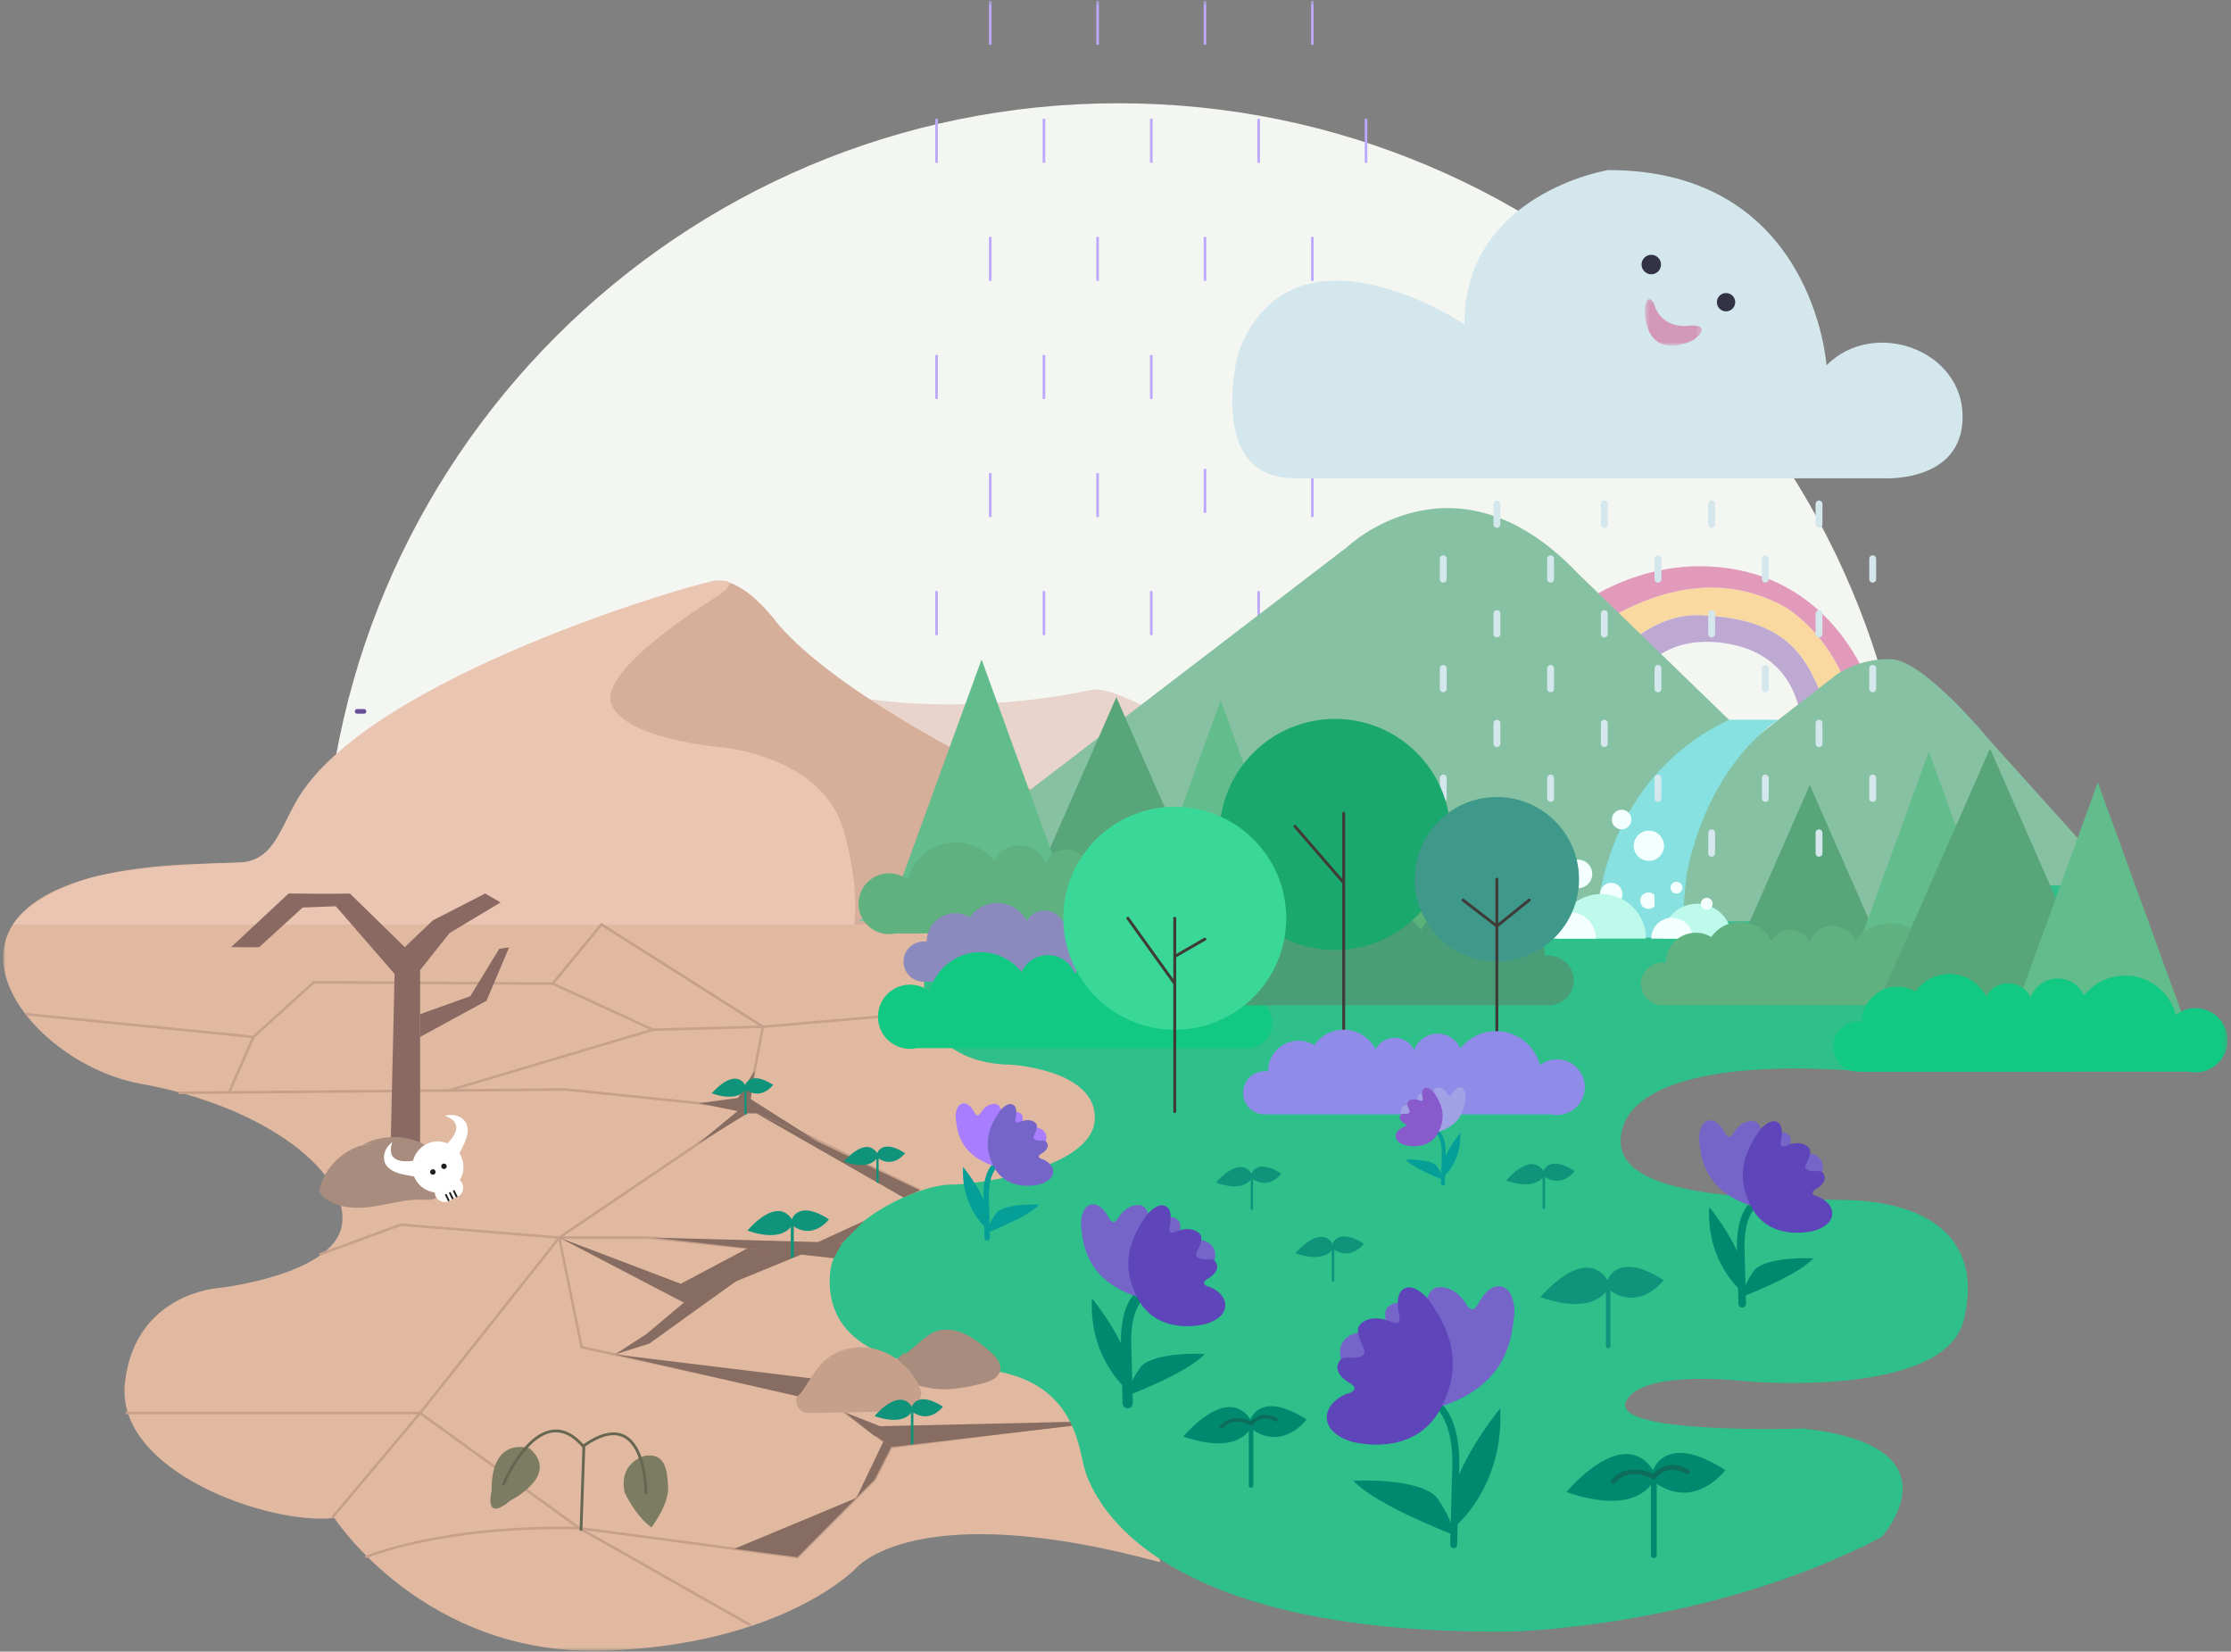 <svg xmlns="http://www.w3.org/2000/svg" xmlns:xlink="http://www.w3.org/1999/xlink" width="435" height="322" viewBox="0 0 435 322">
    <rect x="0" y="0" width="435" height="322" fill="#808080" stroke="none"/>
    <defs>
        <path id="a" d="M0 .49h418.688V322.2H0z"/>
        <path id="c" d="M.557.131h11.144v9.115H.557z"/>
        <path id="e" d="M0 322.2h433.724V.49H0z"/>
    </defs>
    <g fill="none" fill-rule="evenodd">
        <g transform="translate(.615 -.348)">
            <mask id="b" fill="#fff">
                <use xlink:href="#a"/>
            </mask>
            <path fill="#F4F6F1" d="M62.402 175.572c0-85.654 69.436-155.091 155.09-155.091 85.655 0 155.092 69.437 155.092 155.09" mask="url(#b)"/>
            <path fill="#E0B9A0" d="M194.15 175.291s-31.491 2.49-48.918 0c0 0-49.293-8.962-108.544-6.472-59.25 2.489-34.67 38.338-9.866 42.819 24.804 4.482 40.736 17.614 39.243 27.479-1.495 9.864-24.161 12.354-24.161 12.354s-16.17.995-18.161 18.422c-1.992 17.427 28.38 27.883 40.827 26.389 0 0 17.428 26.887 52.28 25.891 34.854-.996 49.293-15.933 49.293-15.933s11.338-14.36 59.417-1.323l-7.449-99.005-23.96-30.62z" mask="url(#b)"/>
            <path fill="#E8D4CA" d="M168.922 136.647s19.281 3.243 43.225-1.78c8.4-1.762 43.358 25.117 49.475 32.15v13.561l-86.15-25.87-6.55-18.061z" mask="url(#b)"/>
            <path fill="#D6AF9A" d="M261.622 180.579s-87.908-32.4-110.512-58.521c0 0-12.295-17.33-18.204-2.512l-25.75 21.851 43.2 29.89 15.573 9.292h95.693z" mask="url(#b)"/>
            <path fill="#EAC6B2" d="M1.957 180.579s2.66-5.041 14.023-8.778c6.735-2.215 22.134-3.04 29.869-3.28 6.663-.208 7.913-6.026 11.359-12.054 13.781-24.111 78.629-42.697 80.865-42.697 0 0 7.26-1.382 1.107 2.888 0 0-23.233 14.065-20.595 20.972 2.637 6.907 21.6 8.414 21.6 8.414s19.841 1.758 23.735 16.45c0 0 3.014 9.545 2.009 18.085H1.957z" mask="url(#b)"/>
            <path stroke="#BCA9FF" stroke-width=".5" d="M181.998 23.51v8.581M202.93 23.51v8.581M244.798 23.51v8.581M265.732 23.51v8.581M223.865 23.51v8.581M181.998 69.551v8.581M202.93 69.551v8.581M244.798 69.551v8.581M265.732 69.551v8.581M223.865 69.551v8.581M181.998 115.592v8.58M202.93 115.592v8.58M244.798 115.592v8.58M265.732 115.592v8.58M223.865 115.592v8.58M192.465.49v8.581M213.398.49v8.581M234.331.49v8.581M255.265.49v8.581M192.465 46.531v8.58M213.398 46.531v8.58M234.331 46.531v8.58M234.331 91.76v8.58M255.265 46.531v8.58M192.465 92.572v8.58M213.398 92.572v8.58M255.265 92.572v8.58M192.465 138.612v8.581M234.331 138.612v8.581M255.265 138.612v8.581" mask="url(#b)"/>
            <path stroke="#665097" stroke-linecap="round" stroke-width=".9" d="M69.017 139.04h1.34" mask="url(#b)"/>
            <path fill="#F9D9A0" d="M347.45 118.707c-21.054-11.771-41.633 7.546-41.633 7.546l4.21 6.954c3.299-4.52 11.029-13.337 20.898-12.915 13.242.565 18.788 4.98 22.41 12.79 1.786 3.852 2.47 7.013 2.706 9.23l5.555.319c-2.272-17.239-14.147-23.924-14.147-23.924" mask="url(#b)"/>
            <path fill="#BEA9D3" d="M330.924 120.292c-9.868-.423-17.598 8.394-20.898 12.915l4.898 8.092s2.407-17.62 19.818-15.679c16.192 1.806 15.833 16.38 15.833 16.38l5.465.313c-.234-2.218-.918-5.38-2.705-9.232-3.622-7.81-9.168-12.223-22.41-12.79" mask="url(#b)"/>
            <path fill="#E29ABB" d="M336.286 111.123c-19.63-2.791-33.27 10.502-33.27 10.502l2.8 4.628s20.58-19.317 41.633-7.546c0 0 11.876 6.685 14.146 23.924l4.874.279c-1.82-11.648-10.555-28.997-30.183-31.787" mask="url(#b)"/>
            <path fill="#2EBF8B" d="M196.321 207.904s16.79.913 16.536 10.54c-.255 9.625-22.387 12.862-28.238 12.862-5.851 0-22.642 7.219-23.405 17.427-.762 10.206 6.36 17.924 26.966 18.422 20.606.497 21.37 14.937 22.641 19.418 1.272 4.481 10.94 32.612 83.188 31.865 0 0 38.414-.746 72.248-18.422 0 0 16.028-17.676-15.263-21.16 0 0-37.396 1.244-34.598-5.229 2.798-6.472 23.404-3.983 23.404-3.983s38.669 3.486 42.485-11.95c3.815-15.434-6.36-23.152-23.405-23.401-17.044-.25-43.502-.404-43.502-11.405 0-11 18.063-16.146 48.335-13.574h38.945s15.772-2.748 16.026-17.763c.255-15.015-14.5-19.475-26.457-20.108l-197.814 3.849s-14.882 2.987-14.882 18.048c0 15.062 16.79 14.564 16.79 14.564" mask="url(#b)"/>
            <path fill="#D3E7ED" d="M251.854 93.596h114.678s15.524 1.002 15.524-12.018c0-13.02-17.276-19.28-26.54-10.016 0 0-2.505-38.06-42.567-38.06 0 0-28.043 4.525-28.043 30.057 0 0-33.485-22.366-44.069 5.499 0 0-6.51 24.538 11.017 24.538" mask="url(#b)"/>
            <path fill="#333244" d="M323.243 51.92a1.891 1.891 0 1 1-3.783.002 1.891 1.891 0 0 1 3.783-.002M337.71 59.265a1.781 1.781 0 1 1-3.562 0 1.781 1.781 0 0 1 3.562 0" mask="url(#b)"/>
        </g>
        <g transform="translate(.615 -.348)">
            <g transform="translate(319.5 58.5)">
                <mask id="d" fill="#fff">
                    <use xlink:href="#c"/>
                </mask>
                <path fill="#D384A8" fill-opacity=".8" d="M2.393 1.03s.946 5.12 7.29 4.284c0 0 4.229-.222.445 2.783 0 0-8.748 4.821-9.57-5.287 0 0 .13-4.562 1.835-1.78" mask="url(#d)"/>
            </g>
            <mask id="f" fill="#fff">
                <use xlink:href="#e"/>
            </mask>
            <path fill="#87C1A3" d="M166.793 179.97l95.295-73.002s20.983-20.108 45.026 5.246l4.65 4.505 65.291 63.25H166.793z" mask="url(#f)"/>
            <path fill="#87C1A3" d="M340.788 144.836l16.431-12.766s4.467-3.469 10.95-3.201c6.484.266 19.293 15.967 19.293 15.967l25.35 28.145h-94.197l22.173-28.145z" mask="url(#f)"/>
            <path fill="#86E1E0" d="M310.52 182.95s-.889-29.398 25.973-42.274h9.65s-13.385 7.85-17.921 30.177c0 0-1.068 9.25-.445 12.452" mask="url(#f)"/>
            <path fill="#A88C7E" d="M175.696 264.539l3.33-2.801c.708-.596 1.426-1.199 2.262-1.597 1.833-.874 4.04-.651 5.911.139 1.871.79 3.474 2.091 5.031 3.395 1.204 1.006 2.523 2.368 2.165 3.897-.347 1.495-2.071 2.149-3.56 2.521-3.018.756-6.135 1.352-9.225.995-1.92-.222-3.777-.807-5.62-1.39l-2.117-.668c-.222-.07-.457-.15-.598-.333-.177-.232-.15-.557-.094-.843a5.792 5.792 0 0 1 2.837-3.891" mask="url(#f)"/>
            <path stroke="#C6A08B" stroke-width=".5" d="M178.76 232.41l-32.982-16.041-37.343 25.259L81.3 275.83l-17.178 20.452" mask="url(#f)"/>
            <path stroke="#C6A08B" stroke-width=".5" d="M23.884 275.83H81.3l31.031 22.443 33.447 18.959" mask="url(#f)"/>
            <path stroke="#C6A08B" stroke-width=".5" d="M207.305 278.11l-34.142 4.356-3.247 6.347-15.051 15.123-42.533-5.662c-26.85-.623-41.682 5.662-41.682 5.662" mask="url(#f)"/>
            <path fill="#7C7C63" d="M102.636 282.724s-7.505-2.638-7.405 8.318c0 0-1.624 6.29 3.703 1.826 0 0 9.79-4.869 3.702-10.144M125.19 284.153s-5.332 1.217-3.984 7.24c0 0 2.16 4.604 5.203 6.735 0 0 3.45-4.46 3.246-7.963-.204-3.5-.609-6.493-4.464-6.012" mask="url(#f)"/>
            <path stroke="#666651" stroke-linecap="round" stroke-linejoin="round" stroke-width=".545" d="M125.326 291.394s.05-17.727-12.106-9.194M112.674 298.55l.55-16.105c-8.487-10.018-15.66 7.24-15.66 7.24" mask="url(#f)"/>
            <path stroke="#9E86B2" stroke-width=".5" d="M196.696 198.07v-3.521" mask="url(#f)"/>
            <path stroke="#C6A08B" stroke-width=".5" d="M173.163 282.465l-12.003-8.962-48.38-10.495-4.345-21.38h17.303l35.422 3.663" mask="url(#f)"/>
            <path stroke="#C6A18B" stroke-width=".5" d="M108.435 241.628l-30.94-2.511-15.812 5.832" mask="url(#f)"/>
            <path fill="#2F9B6C" d="M260.82 143.441l15.443 35.172h-30.885z" mask="url(#f)"/>
            <path fill="#62BC8B" d="M237.402 136.893l15.442 42.457h-30.886z" mask="url(#f)"/>
            <path fill="#58A579" d="M217.05 136.264l17.33 39.469h-34.66z" mask="url(#f)"/>
            <path fill="#62BC8B" d="M190.77 128.916l17.329 47.644h-34.66z" mask="url(#f)"/>
            <path fill="#5FB280" d="M166.793 176.537a5.928 5.928 0 0 0 7.16 5.796h61.104a4.597 4.597 0 0 0 0-9.194h-.729a6.497 6.497 0 0 0-6.498-6.498 6.462 6.462 0 0 0-3.353.94 7.633 7.633 0 0 0-13.08.888 4.597 4.597 0 0 0-4.068-2.457c-1.826 0-3.4 1.07-4.142 2.613a5.343 5.343 0 0 0-5.008-3.486 5.344 5.344 0 0 0-4.864 3.134 9.66 9.66 0 0 0-7.589-3.675c-4.512 0-8.292 3.088-9.372 7.263a5.9 5.9 0 0 0-3.634-1.252 5.928 5.928 0 0 0-5.927 5.928" mask="url(#f)"/>
            <path fill="#59B277" d="M227.83 181.504a5.382 5.382 0 0 0 6.502 5.264h55.486a4.175 4.175 0 1 0 0-8.349h-.662a5.9 5.9 0 0 0-5.901-5.9 5.867 5.867 0 0 0-3.046.853 6.931 6.931 0 0 0-11.877.807 4.17 4.17 0 0 0-3.694-2.232 4.171 4.171 0 0 0-3.76 2.374 4.854 4.854 0 0 0-4.547-3.167 4.853 4.853 0 0 0-4.418 2.846 8.772 8.772 0 0 0-6.89-3.336c-4.098 0-7.531 2.803-8.511 6.594a5.355 5.355 0 0 0-3.3-1.136 5.382 5.382 0 0 0-5.382 5.382" mask="url(#f)"/>
            <path fill="#F4FFFF" d="M309.841 170.725a2.783 2.783 0 1 1-5.566 0 2.783 2.783 0 0 1 5.566 0M322.41 175.94a1.602 1.602 0 1 1-3.205 0 1.602 1.602 0 0 1 3.204 0M327.418 173.41a1.157 1.157 0 1 1-2.314.001 1.157 1.157 0 0 1 2.314 0M323.833 165.235a2.95 2.95 0 1 1-5.9 0 2.95 2.95 0 0 1 5.9 0M317.476 160.124a1.907 1.907 0 1 1-3.815-.001 1.907 1.907 0 0 1 3.815 0M315.673 174.18a2.197 2.197 0 1 1-4.286.973 2.197 2.197 0 0 1 4.286-.972" mask="url(#f)"/>
            <path fill="#BEFAEB" d="M302.909 183.34a8.696 8.696 0 0 1 8.697-8.697 8.696 8.696 0 0 1 8.696 8.697" mask="url(#f)"/>
            <path fill="#F4FFFF" d="M300.163 183.34a5.198 5.198 0 1 1 10.396 0" mask="url(#f)"/>
            <path fill="#BEFAEB" d="M323.486 183.34a6.79 6.79 0 1 1 13.581 0" mask="url(#f)"/>
            <path fill="#F4FFFF" d="M321.341 183.34a4.06 4.06 0 0 1 8.12 0M333.311 176.55a1.157 1.157 0 1 1-2.314 0 1.157 1.157 0 0 1 2.314 0" mask="url(#f)"/>
            <path fill="#58A579" d="M352.262 153.385l-15.3 34.848h30.6z" mask="url(#f)"/>
            <path fill="#62BC8B" d="M375.465 146.897l-15.3 42.066h30.601z" mask="url(#f)"/>
            <path fill="#5FB280" d="M379.616 185.764a5.306 5.306 0 0 0-3.27 1.126c-.97-3.755-4.371-6.534-8.431-6.534a8.69 8.69 0 0 0-6.828 3.307 4.808 4.808 0 0 0-4.376-2.82 4.81 4.81 0 0 0-4.506 3.137 4.132 4.132 0 0 0-7.385-.14 6.867 6.867 0 0 0-11.769-.8 5.813 5.813 0 0 0-3.016-.846 5.846 5.846 0 0 0-5.847 5.847h-.655a4.136 4.136 0 1 0 0 8.271h54.975a5.332 5.332 0 1 0 1.109-10.548" mask="url(#f)"/>
            <path fill="#0F937A" d="M312.948 263.221a.438.438 0 0 1-.438-.438v-10.724a.438.438 0 1 1 .876 0v10.724a.438.438 0 0 1-.438.438" mask="url(#f)"/>
            <path fill="#0F937A" d="M312.835 251.62s-2.239 5.362-13.097 1.63c0 0 8.483-10.316 13.097-3.326 0 0 1.833-5.836 10.927 0 0 0-4.683 6.38-10.927 1.697" mask="url(#f)"/>
            <path fill="#00896F" d="M332.648 235.682s4.09 4.885 6.134 10.224v6.02s-6.702-5.566-6.134-16.244" mask="url(#f)"/>
            <path stroke="#00896F" stroke-linecap="round" stroke-linejoin="round" stroke-width="1.473" d="M339.081 254.534l-.298-11.24c0-7.726 3.559-8.823 3.559-8.823" mask="url(#f)"/>
            <path fill="#00896F" d="M352.956 245.679s-8.6-.467-11.386 2.152c0 0-2.19 2.713-2.489 5.336 0 0 10.78-4.08 13.875-7.488" mask="url(#f)"/>
            <path fill="#7565C9" d="M353.399 231.081s-5.79 7.052-13.788 3.895c-8-3.158-8.63-9.052-8.946-12.735 0 0-.003-3.467 2.21-3.474 1.394-.004 2.421 1.79 2.421 1.79.437.535.98 2.46 2.105.63 1.327-2.159 3.263-2.499 4.21-2.183.946.315 1.31 1.865 1.499 2.684.189.82.726 1.15 1.974.447.946-.532 1.42-1.552 2.789-.737 1.285.766.369 2.842.369 2.842s-1.132 2.105 1.473 1.052c0 0 3.063-.79 4.526.948 1.684 2-.842 4.841-.842 4.841" mask="url(#f)"/>
            <path fill="#5F45BA" d="M353.057 240.305s-8.44 2.347-12.147-4.566c-3.707-6.914-.519-11.905 1.529-14.98 0 0 2.135-2.73 3.703-1.51.99.768.608 2.748.608 2.748-.02.665-.824 2.48 1.1 1.663 2.268-.965 3.847-.162 4.322.61.474.774-.223 2.195-.596 2.945-.371.75-.194 1.306 1.12 1.444.998.105 1.961-.435 2.425.964.436 1.314-1.49 2.442-1.49 2.442s-2.099 1.03.391 1.643c0 0 2.653 1.073 2.616 3.252-.043 2.506-3.581 3.345-3.581 3.345" mask="url(#f)"/>
            <path fill="#00896F" d="M291.89 274.941s-5.763 6.884-8.644 14.408v8.486s9.444-7.845 8.644-22.894" mask="url(#f)"/>
            <path stroke="#00896F" stroke-linecap="round" stroke-linejoin="round" stroke-width="1.35" d="M282.823 301.508l.422-15.84c0-10.887-5.016-12.434-5.016-12.434" mask="url(#f)"/>
            <path fill="#00896F" d="M263.271 289.03s12.12-.66 16.046 3.033c0 0 3.086 3.824 3.507 7.519 0 0-15.192-5.75-19.553-10.552" mask="url(#f)"/>
            <path fill="#7565C9" d="M262.647 268.458s8.157 9.937 19.43 5.488c11.273-4.45 12.164-12.756 12.608-17.948 0 0 .004-4.885-3.114-4.894-1.966-.006-3.411 2.522-3.411 2.522-.618.754-1.382 3.468-2.968.889-1.87-3.043-4.598-3.523-5.933-3.077-1.334.444-1.848 2.628-2.114 3.782-.266 1.156-1.022 1.62-2.78.63-1.335-.751-2.003-2.187-3.93-1.038-1.812 1.079-.52 4.005-.52 4.005s1.595 2.966-2.077 1.483c0 0-4.315-1.114-6.377 1.335-2.374 2.818 1.186 6.823 1.186 6.823" mask="url(#f)"/>
            <path fill="#5F45BA" d="M263.128 281.457s11.894 3.308 17.119-6.436c5.223-9.744.732-16.776-2.155-21.109 0 0-3.01-3.848-5.22-2.13-1.393 1.083-.857 3.874-.857 3.874.03.936 1.163 3.496-1.548 2.343-3.198-1.36-5.422-.228-6.09.861-.67 1.09.313 3.093.837 4.148.525 1.058.276 1.842-1.578 2.036-1.405.148-2.763-.614-3.417 1.358-.615 1.853 2.103 3.441 2.103 3.441s2.955 1.453-.555 2.318c0 0-3.737 1.51-3.684 4.58.06 3.534 5.045 4.716 5.045 4.716" mask="url(#f)"/>
            <path fill="#00896F" d="M212.292 253.476s4.433 5.294 6.65 11.082v6.526s-7.266-6.034-6.65-17.608" mask="url(#f)"/>
            <path stroke="#00896F" stroke-linecap="round" stroke-linejoin="round" stroke-width="1.997" d="M219.265 273.91l-.324-12.184c0-8.373 3.859-9.564 3.859-9.564" mask="url(#f)"/>
            <path fill="#00896F" d="M234.304 264.312s-9.321-.507-12.342 2.332c0 0-2.373 2.942-2.697 5.785 0 0 11.685-4.423 15.04-8.117" mask="url(#f)"/>
            <path fill="#7565C9" d="M234.784 248.489s-6.275 7.644-14.944 4.22c-8.67-3.422-9.356-9.81-9.698-13.803 0 0-.003-3.758 2.396-3.765 1.512-.004 2.623 1.94 2.623 1.94.476.58 1.063 2.667 2.282.684 1.44-2.34 3.537-2.71 4.564-2.367 1.027.342 1.421 2.02 1.625 2.91.205.888.787 1.245 2.14.483 1.026-.577 1.54-1.683 3.024-.798 1.392.83.398 3.08.398 3.08s-1.226 2.282 1.597 1.141c0 0 3.32-.857 4.907 1.027 1.825 2.167-.914 5.248-.914 5.248" mask="url(#f)"/>
            <path fill="#5F45BA" d="M234.414 258.487s-9.148 2.544-13.166-4.95c-4.019-7.494-.563-12.903 1.657-16.237 0 0 2.315-2.959 4.015-1.637 1.07.834.658 2.98.658 2.98-.022.72-.894 2.688 1.191 1.802 2.46-1.047 4.17-.176 4.686.662.514.838-.242 2.378-.645 3.19-.404.813-.213 1.416 1.213 1.566 1.082.114 2.126-.472 2.628 1.046.474 1.423-1.616 2.645-1.616 2.645s-2.273 1.118.426 1.783c0 0 2.874 1.162 2.834 3.523-.046 2.718-3.88 3.627-3.88 3.627" mask="url(#f)"/>
            <path stroke="#86E1E0" stroke-linecap="round" stroke-width="1.338" d="M280.79 173.4v3.984M301.723 173.4v3.984M322.656 173.4v3.984" mask="url(#f)"/>
            <path stroke="#D3E7ED" stroke-linecap="round" stroke-width="1.338" d="M280.79 109.282v3.984M301.723 109.282v3.984M343.59 109.282v3.984M364.524 109.282v3.984M322.656 109.282v3.984M280.79 130.655v3.983M301.723 130.655v3.983M343.59 130.655v3.983M364.524 130.655v3.983M322.656 130.655v3.983M280.79 152.028v3.983M301.723 152.028v3.983M343.59 152.028v3.983M364.524 152.028v3.983M322.656 152.028v3.983M291.256 98.596v3.983M312.19 98.596v3.983M333.123 98.596v3.983M354.057 98.596v3.983M291.256 119.969v3.983M312.19 119.969v3.983M333.123 119.969v3.983M354.057 119.969v3.983M291.256 141.341v3.984M312.19 141.341v3.984M354.057 141.341v3.984M291.256 162.714v3.984M333.123 162.714v3.984M354.057 162.714v3.984" mask="url(#f)"/>
            <path fill="#8A8ABF" d="M232.523 181.76c-1.168 0-2.239.4-3.094 1.065-.918-3.553-4.135-6.182-7.976-6.182a8.223 8.223 0 0 0-6.46 3.129 4.547 4.547 0 0 0-4.139-2.668 4.55 4.55 0 0 0-4.263 2.967 3.908 3.908 0 0 0-6.987-.133 6.496 6.496 0 0 0-11.133-.756 5.49 5.49 0 0 0-2.854-.8 5.53 5.53 0 0 0-5.531 5.53h-.62a3.913 3.913 0 0 0 0 7.826h52.008a5.045 5.045 0 1 0 1.048-9.978" mask="url(#f)"/>
            <path fill="#58A579" d="M387.396 146.274l-21.238 48.368h42.474z" mask="url(#f)"/>
            <path fill="#62BC8B" d="M408.42 152.899l-18.288 50.282h36.576z" mask="url(#f)"/>
            <path fill="#11C982" d="M427.468 196.9a6.22 6.22 0 0 0-3.835 1.321c-1.139-4.406-5.13-7.665-9.89-7.665a10.196 10.196 0 0 0-8.01 3.878 5.641 5.641 0 0 0-5.134-3.307 5.641 5.641 0 0 0-5.285 3.679 4.848 4.848 0 0 0-4.371-2.758 4.849 4.849 0 0 0-4.292 2.594 8.056 8.056 0 0 0-7.181-4.409 8.051 8.051 0 0 0-6.623 3.47 6.822 6.822 0 0 0-3.54-.99 6.857 6.857 0 0 0-6.857 6.858h-.77a4.85 4.85 0 1 0 0 9.702h64.488a6.255 6.255 0 1 0 1.3-12.373" mask="url(#f)"/>
            <path fill="#0F937A" d="M300.403 236.045a.244.244 0 0 1-.244-.244v-5.957a.244.244 0 0 1 .488 0v5.957c0 .135-.11.244-.244.244" mask="url(#f)"/>
            <path fill="#0F937A" d="M300.34 229.6s-1.243 2.979-7.275.905c0 0 4.712-5.73 7.276-1.847 0 0 1.018-3.242 6.07 0 0 0-2.602 3.544-6.07.943M259.297 250.22a.244.244 0 0 1-.244-.243v-5.957a.244.244 0 0 1 .488 0v5.957c0 .135-.11.244-.244.244" mask="url(#f)"/>
            <path fill="#0F937A" d="M259.234 243.776s-1.243 2.979-7.275.905c0 0 4.711-5.73 7.275-1.847 0 0 1.018-3.243 6.07 0 0 0-2.6 3.543-6.07.942" mask="url(#f)"/>
            <path fill="#00896F" d="M321.847 304.102a.565.565 0 0 1-.565-.565v-13.828a.565.565 0 1 1 1.13 0v13.828a.565.565 0 0 1-.565.565" mask="url(#f)"/>
            <path fill="#00896F" d="M321.703 289.144s-2.888 6.913-16.89 2.1c0 0 10.94-13.302 16.89-4.288 0 0 2.362-7.526 14.088 0 0 0-6.038 8.226-14.088 2.188" mask="url(#f)"/>
            <path stroke="#0C6D5B" stroke-linecap="round" stroke-linejoin="round" stroke-width=".936" d="M328.387 287.287s-3.684-2.487-6.54.993c0 0-4.701-2.73-7.89.864" mask="url(#f)"/>
            <path fill="#00896F" d="M243.317 290.39a.438.438 0 0 1-.438-.438V279.23a.438.438 0 1 1 .877 0v10.723a.438.438 0 0 1-.439.438" mask="url(#f)"/>
            <path fill="#00896F" d="M243.205 278.79s-2.24 5.361-13.098 1.629c0 0 8.484-10.316 13.098-3.325 0 0 1.832-5.837 10.927 0 0 0-4.684 6.379-10.927 1.696" mask="url(#f)"/>
            <path stroke="#0C6D5B" stroke-linecap="round" stroke-linejoin="round" stroke-width=".694" d="M248.226 277.17s-2.73-1.844-4.846.736c0 0-3.485-2.023-5.85.64" mask="url(#f)"/>
            <path fill="#11C982" d="M170.574 198.58a6.255 6.255 0 0 0 7.555 6.118h64.487a4.852 4.852 0 0 0 0-9.704h-.77a6.858 6.858 0 0 0-6.857-6.858 6.809 6.809 0 0 0-3.538.992 8.055 8.055 0 0 0-13.805.938 4.847 4.847 0 0 0-8.664.164 5.64 5.64 0 0 0-5.285-3.679 5.639 5.639 0 0 0-5.133 3.308 10.193 10.193 0 0 0-8.01-3.879c-4.761 0-8.75 3.26-9.89 7.665a6.224 6.224 0 0 0-3.835-1.32 6.254 6.254 0 0 0-6.255 6.255" mask="url(#f)"/>
            <path fill="#499E78" d="M229.342 190.239a6.255 6.255 0 0 0 7.555 6.118h64.487a4.852 4.852 0 0 0 0-9.704h-.77a6.858 6.858 0 0 0-6.856-6.858 6.812 6.812 0 0 0-3.54.992 8.052 8.052 0 0 0-13.803.938 4.846 4.846 0 0 0-8.663.165 5.641 5.641 0 0 0-5.286-3.68 5.64 5.64 0 0 0-5.134 3.308 10.195 10.195 0 0 0-8.01-3.878c-4.761 0-8.75 3.259-9.89 7.664a6.224 6.224 0 0 0-3.835-1.32 6.254 6.254 0 0 0-6.255 6.255" mask="url(#f)"/>
            <path fill="#1BA86F" d="M282.214 163.031c0 12.441-10.084 22.526-22.525 22.526-12.44 0-22.526-10.085-22.526-22.526 0-12.44 10.085-22.526 22.526-22.526 12.44 0 22.525 10.086 22.525 22.526" mask="url(#f)"/>
            <path fill="#3E998A" d="M307.265 171.756c0 8.849-7.174 16.022-16.023 16.022-8.848 0-16.02-7.173-16.02-16.022 0-8.849 7.172-16.022 16.02-16.022 8.849 0 16.023 7.173 16.023 16.022" mask="url(#f)"/>
            <path stroke="#3F3B39" stroke-linecap="round" stroke-width=".569" d="M261.38 158.907v42.195M251.863 161.445l9.518 10.998M291.242 171.756v31.99M284.647 175.828l6.595 5.076 6.307-5.076" mask="url(#f)"/>
            <path fill="#908AE8" d="M302.969 206.88c-1.255 0-2.405.43-3.323 1.143-.987-3.817-4.444-6.64-8.57-6.64a8.834 8.834 0 0 0-6.94 3.36 4.886 4.886 0 0 0-4.447-2.866 4.888 4.888 0 0 0-4.58 3.188 4.2 4.2 0 0 0-7.506-.142 6.981 6.981 0 0 0-6.222-3.82 6.974 6.974 0 0 0-5.739 3.007 5.907 5.907 0 0 0-3.066-.86 5.942 5.942 0 0 0-5.943 5.942h-.666a4.204 4.204 0 0 0 0 8.408h55.875a5.42 5.42 0 1 0 1.127-10.72" mask="url(#f)"/>
            <path fill="#069F98" d="M284.114 221.191s-2.148 2.564-3.22 5.367v3.16s3.518-2.922 3.22-8.527" mask="url(#f)"/>
            <path stroke="#069F98" stroke-linecap="round" stroke-linejoin="round" stroke-width=".766" d="M280.736 231.087l.158-5.9c0-4.055-1.869-4.632-1.869-4.632" mask="url(#f)"/>
            <path fill="#069F98" d="M273.453 226.439s4.515-.245 5.977 1.13c0 0 1.15 1.424 1.306 2.8 0 0-5.658-2.141-7.283-3.93" mask="url(#f)"/>
            <path fill="#A1A1E5" d="M273.22 218.776s3.04 3.702 7.238 2.044c4.199-1.657 4.53-4.751 4.696-6.684 0 0 .002-1.82-1.16-1.824-.732-.002-1.27.939-1.27.939-.23.282-.515 1.292-1.106.332-.696-1.134-1.712-1.312-2.21-1.146-.497.165-.688.978-.787 1.408-.099.431-.38.603-1.036.235-.496-.28-.746-.815-1.463-.386-.675.401-.193 1.491-.193 1.491s.593 1.105-.774.553c0 0-1.608-.415-2.376.497-.884 1.05.441 2.541.441 2.541" mask="url(#f)"/>
            <path fill="#895ACC" d="M273.4 223.618s4.43 1.232 6.376-2.398c1.946-3.628.273-6.247-.803-7.862 0 0-1.12-1.433-1.944-.793-.518.403-.318 1.443-.318 1.443.01.348.432 1.302-.577.873-1.192-.507-2.02-.086-2.269.32-.25.406.116 1.152.311 1.546.197.393.104.685-.586.757-.524.056-1.03-.228-1.274.507-.228.69.783 1.28.783 1.28s1.102.543-.205.865c0 0-1.392.562-1.373 1.706.022 1.316 1.879 1.756 1.879 1.756" mask="url(#f)"/>
            <path fill="#3AD898" d="M250.171 179.37c0 12.003-9.73 21.732-21.732 21.732-12.002 0-21.732-9.73-21.732-21.732 0-12.002 9.73-21.732 21.732-21.732 12.001 0 21.732 9.73 21.732 21.732" mask="url(#f)"/>
            <path stroke="#3F3B39" stroke-linecap="round" stroke-width=".569" d="M228.438 179.37v37.701M219.29 179.37l9.148 12.743M228.438 186.826l5.87-3.384" mask="url(#f)"/>
            <path fill="#069F98" d="M187.163 227.858s2.996 3.579 4.495 7.491v4.412s-4.911-4.079-4.495-11.903" mask="url(#f)"/>
            <path stroke="#069F98" stroke-linecap="round" stroke-linejoin="round" stroke-width="1.069" d="M191.877 241.671l-.219-8.236c0-5.66 2.608-6.465 2.608-6.465" mask="url(#f)"/>
            <path fill="#069F98" d="M202.044 235.183s-6.302-.342-8.344 1.577c0 0-1.604 1.988-1.823 3.91 0 0 7.899-2.99 10.167-5.487" mask="url(#f)"/>
            <path fill="#A97DFF" d="M202.368 224.486s-4.241 5.167-10.103 2.854c-5.86-2.314-6.324-6.633-6.556-9.332 0 0-.001-2.54 1.62-2.545 1.022-.004 1.774 1.311 1.774 1.311.32.393.718 1.804 1.543.463.973-1.582 2.39-1.833 3.084-1.6.695.231.961 1.366 1.099 1.966.139.601.533.842 1.446.328.695-.39 1.042-1.138 2.044-.54.942.561.27 2.082.27 2.082s-.829 1.543 1.08.772c0 0 2.244-.58 3.317.694 1.234 1.465-.618 3.547-.618 3.547" mask="url(#f)"/>
            <path fill="#7565C9" d="M202.118 231.245s-6.184 1.72-8.901-3.346c-2.716-5.066-.38-8.723 1.12-10.976 0 0 1.565-2 2.715-1.107.724.563.444 2.014.444 2.014-.014.487-.604 1.818.806 1.219 1.663-.708 2.82-.12 3.167.447.348.566-.163 1.607-.436 2.157-.272.55-.143.957.82 1.059.732.076 1.438-.32 1.779.705.318.964-1.094 1.79-1.094 1.79s-1.537.755.287 1.204c0 0 1.943.786 1.916 2.383-.03 1.837-2.623 2.451-2.623 2.451" mask="url(#f)"/>
            <path fill="#0F937A" d="M243.478 236.223a.232.232 0 0 1-.232-.233v-5.693c0-.128.104-.232.232-.232.13 0 .233.104.233.232v5.693a.233.233 0 0 1-.233.233" mask="url(#f)"/>
            <path fill="#0F937A" d="M243.42 230.065s-1.19 2.846-6.954.865c0 0 4.504-5.477 6.953-1.766 0 0 .972-3.098 5.8 0 0 0-2.485 3.387-5.8.901" mask="url(#f)"/>
            <path fill="#876C61" d="M208.417 278.324l-.37-.767-40.437.92 5.553 3.988z" mask="url(#f)"/>
            <path fill="#876C61" d="M173.163 282.465l-1.529-1.092-5.272 11.012 3.555-3.571zM164.104 275.701l11.82 4.648-6.026-.061zM163.644 242.633l-36.947-1.005 35.247 4.027zM175.541 233.81l-30.422-17.395 33.64 15.995z" mask="url(#f)"/>
            <path fill="#876C61" d="M157.422 243.176l10.431-4.793-4.21 4.25zM156.042 244.762l-23.317 9.55-24.29-12.683 23.682 8.999 13.002-6.895z" mask="url(#f)"/>
            <path fill="#876C61" d="M147.148 247.113l-10.07 7.198-11.05 7.969-6.755 2.136 6.053-3.91 7.399-6.195z" mask="url(#f)"/>
            <path fill="#0F937A" d="M153.573 245.655v-7.098a.29.29 0 1 1 .582 0v6.876" mask="url(#f)"/>
            <path fill="#0F937A" d="M153.79 239.189s-1.483 3.548-8.671 1.078c0 0 5.615-6.829 8.67-2.202 0 0 1.214-3.863 7.233 0 0 0-3.1 4.223-7.233 1.124M170.261 230.79v-5.247a.218.218 0 1 1 .437 0v5.497" mask="url(#f)"/>
            <path fill="#0F937A" d="M170.424 226.018s-1.116 2.67-6.524.81c0 0 4.225-5.136 6.524-1.655 0 0 .912-2.906 5.44 0 0 0-2.331 3.177-5.44.845" mask="url(#f)"/>
            <path stroke="#C6A18B" stroke-width=".5" d="M86.846 212.951l39.85-11.848 21.447-.584 22.43-1.94M4.367 198.07l44.444 4.44-4.763 10.813" mask="url(#f)"/>
            <path stroke="#C6A18B" stroke-width=".5" d="M48.811 202.51l11.747-10.66 46.598.263 19.541 8.99" mask="url(#f)"/>
            <path fill="#896962" d="M60.558 191.85l-21.266-11.271" mask="url(#f)"/>
            <path stroke="#C6A08B" stroke-width=".5" d="M107.156 192.113l9.495-11.534 31.492 19.94-3.024 15.896-35.423-3.662-75.496.655" mask="url(#f)"/>
            <path fill="#896962" d="M78.312 185l-10.705-10.456s-1.867.125-11.95 0L44.456 185s4.107.057 5.477 0l8.464-7.717 6.472-.25 11.453 13.196-.747 32.659v4.56H81.3v-37.966l5.726-7.22 9.958-5.975-2.987-1.743-10.208 5.228L78.312 185z" mask="url(#f)"/>
            <path fill="#896962" d="M81.3 202.51l12.945-7.053 4.4-10.4-1.914.267-5.643 9.233-9.788 3.513z" mask="url(#f)"/>
            <path fill="#A88C7E" d="M72.073 223.215c-4.724.423-9.007 3.994-10.273 8.565-.099.36-.18.75-.05 1.102.092.25.28.449.475.63 2.464 2.303 6.208 2.573 9.55 2.115 3.34-.458 6.63-1.515 10-1.39 1.049.039 2.256.137 2.987-.618.834-.863.516-2.274.142-3.416l-1.515-4.63c-.17-.517-.345-1.046-.677-1.476-.436-.563-1.097-.902-1.759-1.168-3.603-1.448-7.868-1.14-11.226.812" mask="url(#f)"/>
            <path fill="#876C61" d="M135.632 215.435l7.641-1.023 3.241-5.33-.75 5.545 13.13 8.338-11.699-5.562h-2.076l-9.716 5.984 7.786-6.415zM160.352 269.419l-41.08-5.002 38.15 8.726z" mask="url(#f)"/>
            <path fill="#C6A08B" d="M154.641 272.87c-.144 1.092.342 2.327 1.355 2.757.51.217 1.084.21 1.64.199l15.352-.296c1.258-.024 2.551-.055 3.715-.536 1.163-.48 2.185-1.52 2.262-2.777.05-.824-.301-1.619-.703-2.34-1.798-3.216-4.887-5.762-8.478-6.59-3.59-.826-7.63.197-10.173 2.864-.795.836-1.435 1.804-2.07 2.766-.63.953-1.26 1.906-1.888 2.86" mask="url(#f)"/>
            <path fill="#0F937A" d="M177.235 281.971a.244.244 0 0 1-.244-.244v-5.957a.244.244 0 0 1 .488 0v5.957c0 .135-.11.244-.244.244" mask="url(#f)"/>
            <path fill="#0F937A" d="M177.173 275.527s-1.244 2.978-7.276.904c0 0 4.712-5.73 7.276-1.846 0 0 1.018-3.243 6.07 0 0 0-2.602 3.543-6.07.942" mask="url(#f)"/>
            <path fill="#876C61" d="M142.568 302.299l23.794-9.915-11.497 11.552z" mask="url(#f)"/>
            <path fill="#0F937A" d="M144.535 217.47v-5.248a.218.218 0 1 1 .436 0v5.497" mask="url(#f)"/>
            <path fill="#0F937A" d="M144.697 212.697s-1.115 2.67-6.522.81c0 0 4.224-5.137 6.522-1.655 0 0 .913-2.906 5.442 0 0 0-2.332 3.177-5.442.845" mask="url(#f)"/>
            <path fill="#FFF" d="M89.885 218.779c-1.554-1.645-3.762-.879-3.762-.879 3.832 1.332 1.853 4.009.506 5.357a4.972 4.972 0 0 0-6.697 3.38c-1.87.281-5.325.321-4.072-3.606 0 0-1.937 1.306-1.554 3.537.382 2.23 3.74 2.748 3.74 2.748l2.088.415c.05.126.102.251.164.374a4.976 4.976 0 0 0 3.847 2.712c.012.265.077.53.203.782a1.97 1.97 0 0 0 2.635.88l1.623-.812a1.971 1.971 0 0 0 .878-2.636 1.934 1.934 0 0 0-.456-.59 4.976 4.976 0 0 0-.051-5.225l.863-1.797s1.6-2.996.045-4.64" mask="url(#f)"/>
            <path fill="#231F20" d="M84.25 228.58a.53.53 0 1 1-.948.472.53.53 0 0 1 .948-.472M86.424 227.493a.528.528 0 1 1-.945.473.528.528 0 0 1 .945-.473" mask="url(#f)"/>
            <path fill="#1C1C1C" d="M86.265 233.152a.177.177 0 0 0-.082.236l.57 1.175.318-.155-.569-1.175a.177.177 0 0 0-.237-.081M87.04 232.776a.178.178 0 0 0-.083.236l.57 1.175.32-.155-.57-1.175a.178.178 0 0 0-.237-.081M87.815 232.4a.177.177 0 0 0-.083.237l.57 1.174.32-.155-.57-1.174a.177.177 0 0 0-.237-.082" mask="url(#f)"/>
        </g>
    </g>
</svg>
